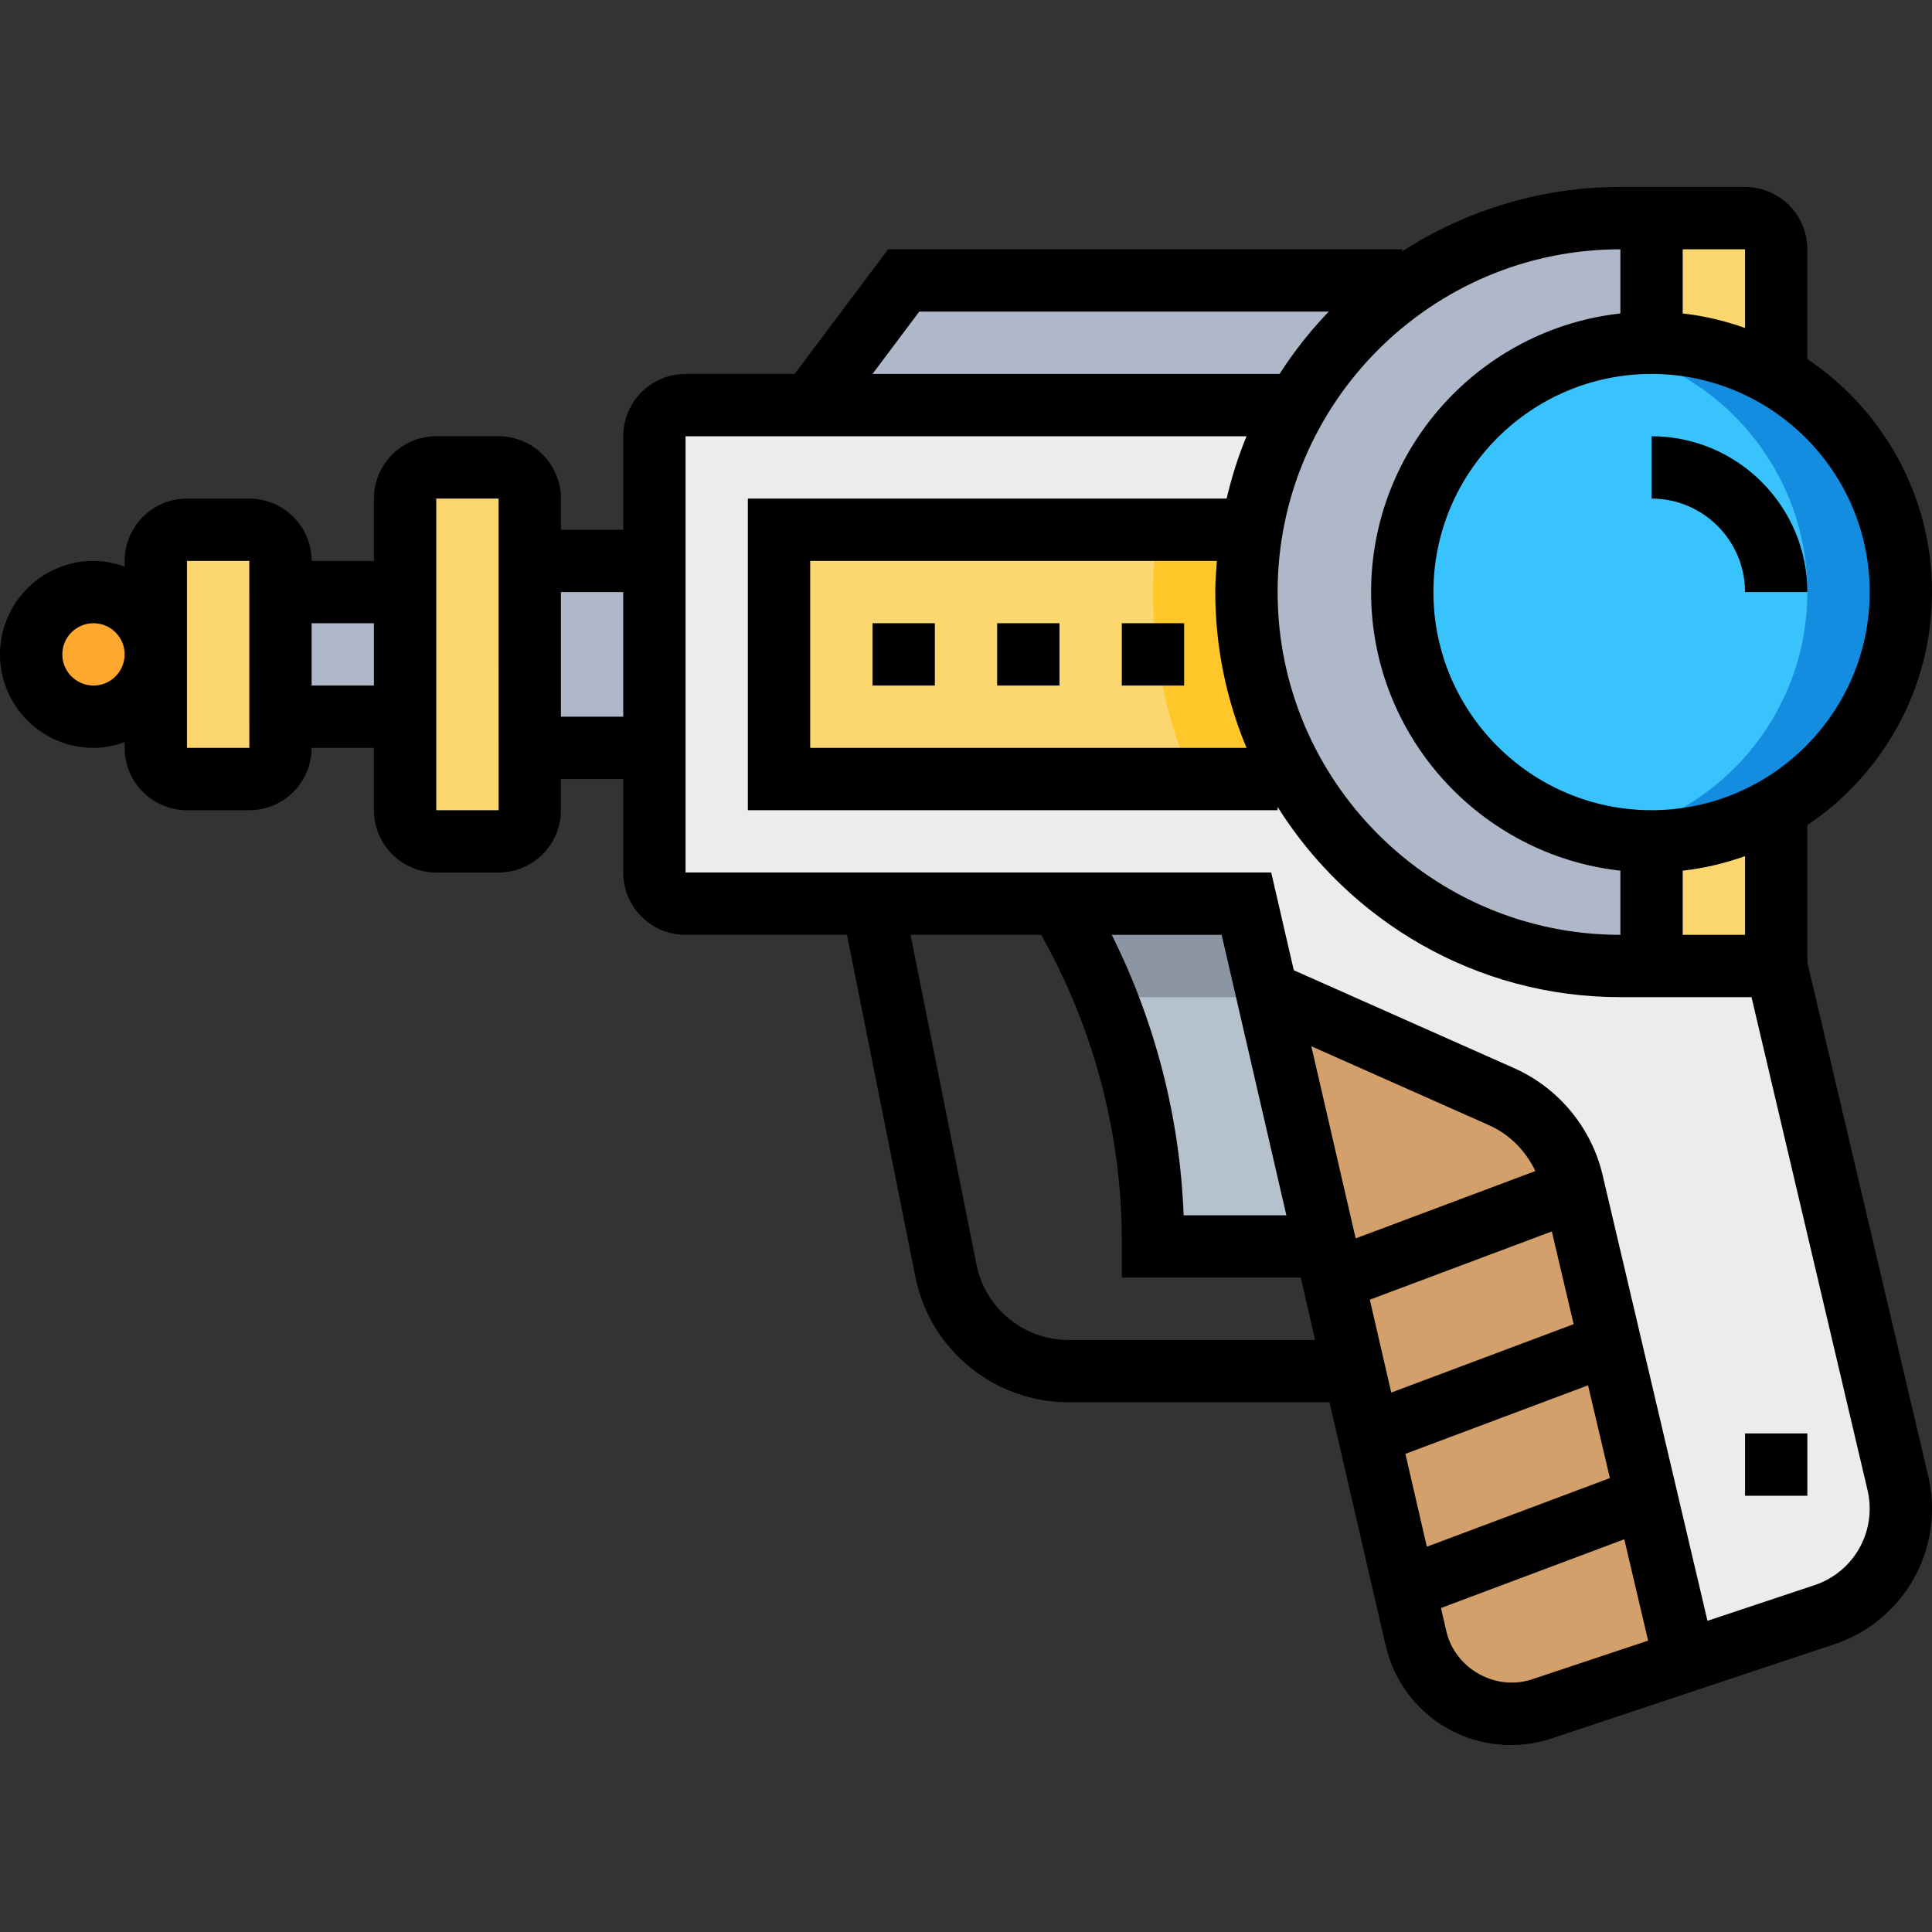 <?xml version="1.0" encoding="iso-8859-1"?>
<!-- Generator: Adobe Illustrator 19.0.0, SVG Export Plug-In . SVG Version: 6.00 Build 0)  -->
<svg version="1.1" id="Capa_1" xmlns="http://www.w3.org/2000/svg" xmlns:xlink="http://www.w3.org/1999/xlink" x="0px" y="0px"
	 viewBox="0 0 496 496" style="enable-background:new 0 0 496 496;" xml:space="preserve">
<rect x="0" y="0" width="496" height="496" fill="#333333" stroke="none"/>
<polygon style="fill:#AFB8C9;" points="232,72 208,104 360,104 360,72 "/>
<path style="fill:#ECECEC;" d="M487.24,380.76L456,248L336,104H176c-4.416,0-8,3.584-8,8v112c0,4.416,3.584,8,8,8h144l43.52,188.576
	C366.144,431.944,376.264,440,387.936,440c2.696,0,5.368-0.432,7.92-1.288l72.528-24.176c11.72-3.904,19.616-14.864,19.616-27.208
	C488,385.12,487.744,382.912,487.24,380.76z"/>
<path style="fill:#AFB8C9;" d="M448,56h-24h-8c-53.016,0-96,42.984-96,96s42.984,96,96,96h8h32v-40V96V64
	C456,59.584,452.416,56,448,56z"/>
<path style="fill:#FCD770;" d="M448,248h-24V56h24c4.416,0,8,3.584,8,8v176C456,244.416,452.416,248,448,248z"/>
<circle style="fill:#39C3FC;" cx="424" cy="152" r="64"/>
<path style="fill:#148CE0;" d="M424,88c-4.104,0-8.112,0.424-12,1.16c29.608,5.624,52,31.6,52,62.84s-22.392,57.216-52,62.84
	c3.888,0.736,7.896,1.16,12,1.16c35.344,0,64-28.656,64-64S459.344,88,424,88z"/>
<rect x="136" y="144" style="fill:#AFB8C9;" width="32" height="48"/>
<g>
	<path style="fill:#FCD770;" d="M128,216h-16c-4.416,0-8-3.584-8-8v-80c0-4.416,3.584-8,8-8h16c4.416,0,8,3.584,8,8v80
		C136,212.416,132.416,216,128,216z"/>
	<path style="fill:#FCD770;" d="M64,200H48c-4.416,0-8-3.584-8-8v-48c0-4.416,3.584-8,8-8h16c4.416,0,8,3.584,8,8v48
		C72,196.416,68.416,200,64,200z"/>
</g>
<rect x="72" y="152" style="fill:#AFB8C9;" width="32" height="32"/>
<circle style="fill:#FEA82F;" cx="24" cy="168" r="16"/>
<path style="fill:#B6C1CE;" d="M336,320l-16-88h-48c15.704,26.176,24,56.12,24,86.648V320H336z"/>
<path style="fill:#8C95A4;" d="M320,232h-48c4.616,7.688,8.512,15.736,11.824,24h40.544L320,232z"/>
<path style="fill:#D3A06C;" d="M432,424l-28.36-120.536c-2.288-9.744-9.008-17.848-18.152-21.912L328,256l-2.36,0.448
	l37.872,164.128C366.144,431.944,376.264,440,387.936,440c2.696,0,5.368-0.432,7.92-1.288l36.64-12.216L432,424z"/>
<polygon style="fill:#FCD770;" points="320,136 200,136 200,200 328,200 "/>
<path style="fill:#FFC729;" d="M306.088,200H328l-8-64h-22.808c-0.704,5.248-1.192,10.56-1.192,16
	C296,169.072,299.64,185.288,306.088,200z"/>
<path d="M424,112v16c13.232,0,24,10.768,24,24h16C464,129.944,446.056,112,424,112z"/>
<path d="M464,247.064v-35.232c19.28-12.936,32-34.92,32-59.824s-12.72-46.896-32-59.824V64c0-8.824-7.176-16-16-16h-16h-8h-8
	c-20.624,0-39.816,6.112-56,16.504V64H228l-24,32h-28c-8.824,0-16,7.176-16,16v24h-16v-8c0-8.824-7.176-16-16-16h-16
	c-8.824,0-16,7.176-16,16v16H80c0-8.824-7.176-16-16-16H48c-8.824,0-16,7.176-16,16v1.472c-2.512-0.896-5.184-1.472-8-1.472
	c-13.232,0-24,10.768-24,24s10.768,24,24,24c2.816,0,5.488-0.576,8-1.472V192c0,8.824,7.176,16,16,16h16c8.824,0,16-7.176,16-16h16
	v16c0,8.824,7.176,16,16,16h16c8.824,0,16-7.176,16-16v-8h16v24c0,8.824,7.176,16,16,16h41.44l17.568,87.84
	c3.728,18.64,20.224,32.16,39.224,32.16h67.096l14.392,62.376C359.2,437.464,372.448,448,387.936,448
	c3.552,0,7.064-0.568,10.456-1.704l72.528-24.168c15-5,25.08-18.984,25.08-34.8c0-2.832-0.328-5.656-0.976-8.408L464,247.064z
	 M24,176c-4.408,0-8-3.584-8-8s3.592-8,8-8s8,3.584,8,8S28.408,176,24,176z M48,192v-48h16l0.008,48H48z M80,176v-16h16v16H80z
	 M432,223.528c5.552-0.616,10.896-1.92,16-3.728V240h-16V223.528z M480,152c0,30.872-25.12,56-56,56s-56-25.128-56-56
	s25.12-56,56-56S480,121.128,480,152z M448,64v20.2c-5.104-1.816-10.448-3.112-16-3.728V64H448z M416,80.472
	C380.056,84.464,352,115,352,152s28.056,67.536,64,71.528V240c-48.52,0-88-39.48-88-88s39.48-88,88-88V80.472z M320.024,192H208v-48
	h104.408c-0.208,2.648-0.408,5.296-0.408,8C312,166.168,314.872,179.68,320.024,192z M236,80h105.128
	c-4.712,4.896-8.936,10.256-12.624,16H224L236,80z M112,208v-80h16l0.008,80H112z M144,184v-32h16v32H144z M274.232,344
	c-11.4,0-21.296-8.12-23.536-19.296L233.76,240h33.536C280.8,263.992,288,291.064,288,318.648V328h45.944l3.688,16H274.232z
	 M413.304,379.464l-46.992,17.624l-5.504-23.848l46.888-17.584L413.304,379.464z M357.176,357.512l-5.504-23.848l46.728-17.52
	l5.6,23.808L357.176,357.512z M348.04,317.936L336.656,268.6l45.584,20.256c5.296,2.352,9.488,6.608,11.928,11.784L348.04,317.936z
	 M330.248,312h-26.376c-0.944-25.064-7.288-49.6-18.448-72h28.208L330.248,312z M393.336,431.12
	c-9.424,3.152-19.816-2.776-22.016-12.336l-1.376-5.96L417,395.176l6.12,26.024L393.336,431.12z M465.856,406.952l-27.496,9.16
	l-26.936-114.48c-2.84-12.112-11.328-22.352-22.688-27.4l-56.584-25.144L326.36,224H176v-24v-64v-24h144.024
	c-2.144,5.128-3.808,10.496-5.12,16H192v80h136v-0.832C346.416,236.448,378.928,256,416,256h8h8h17.664l29.792,126.592
	c0.36,1.552,0.544,3.144,0.544,4.736C480,396.24,474.32,404.128,465.856,406.952z"/>
<rect x="256" y="160" width="16" height="16"/>
<rect x="288" y="160" width="16" height="16"/>
<rect x="224" y="160" width="16" height="16"/>
<rect x="448" y="368" width="16" height="16"/>
<g>
</g>
<g>
</g>
<g>
</g>
<g>
</g>
<g>
</g>
<g>
</g>
<g>
</g>
<g>
</g>
<g>
</g>
<g>
</g>
<g>
</g>
<g>
</g>
<g>
</g>
<g>
</g>
<g>
</g>
</svg>
